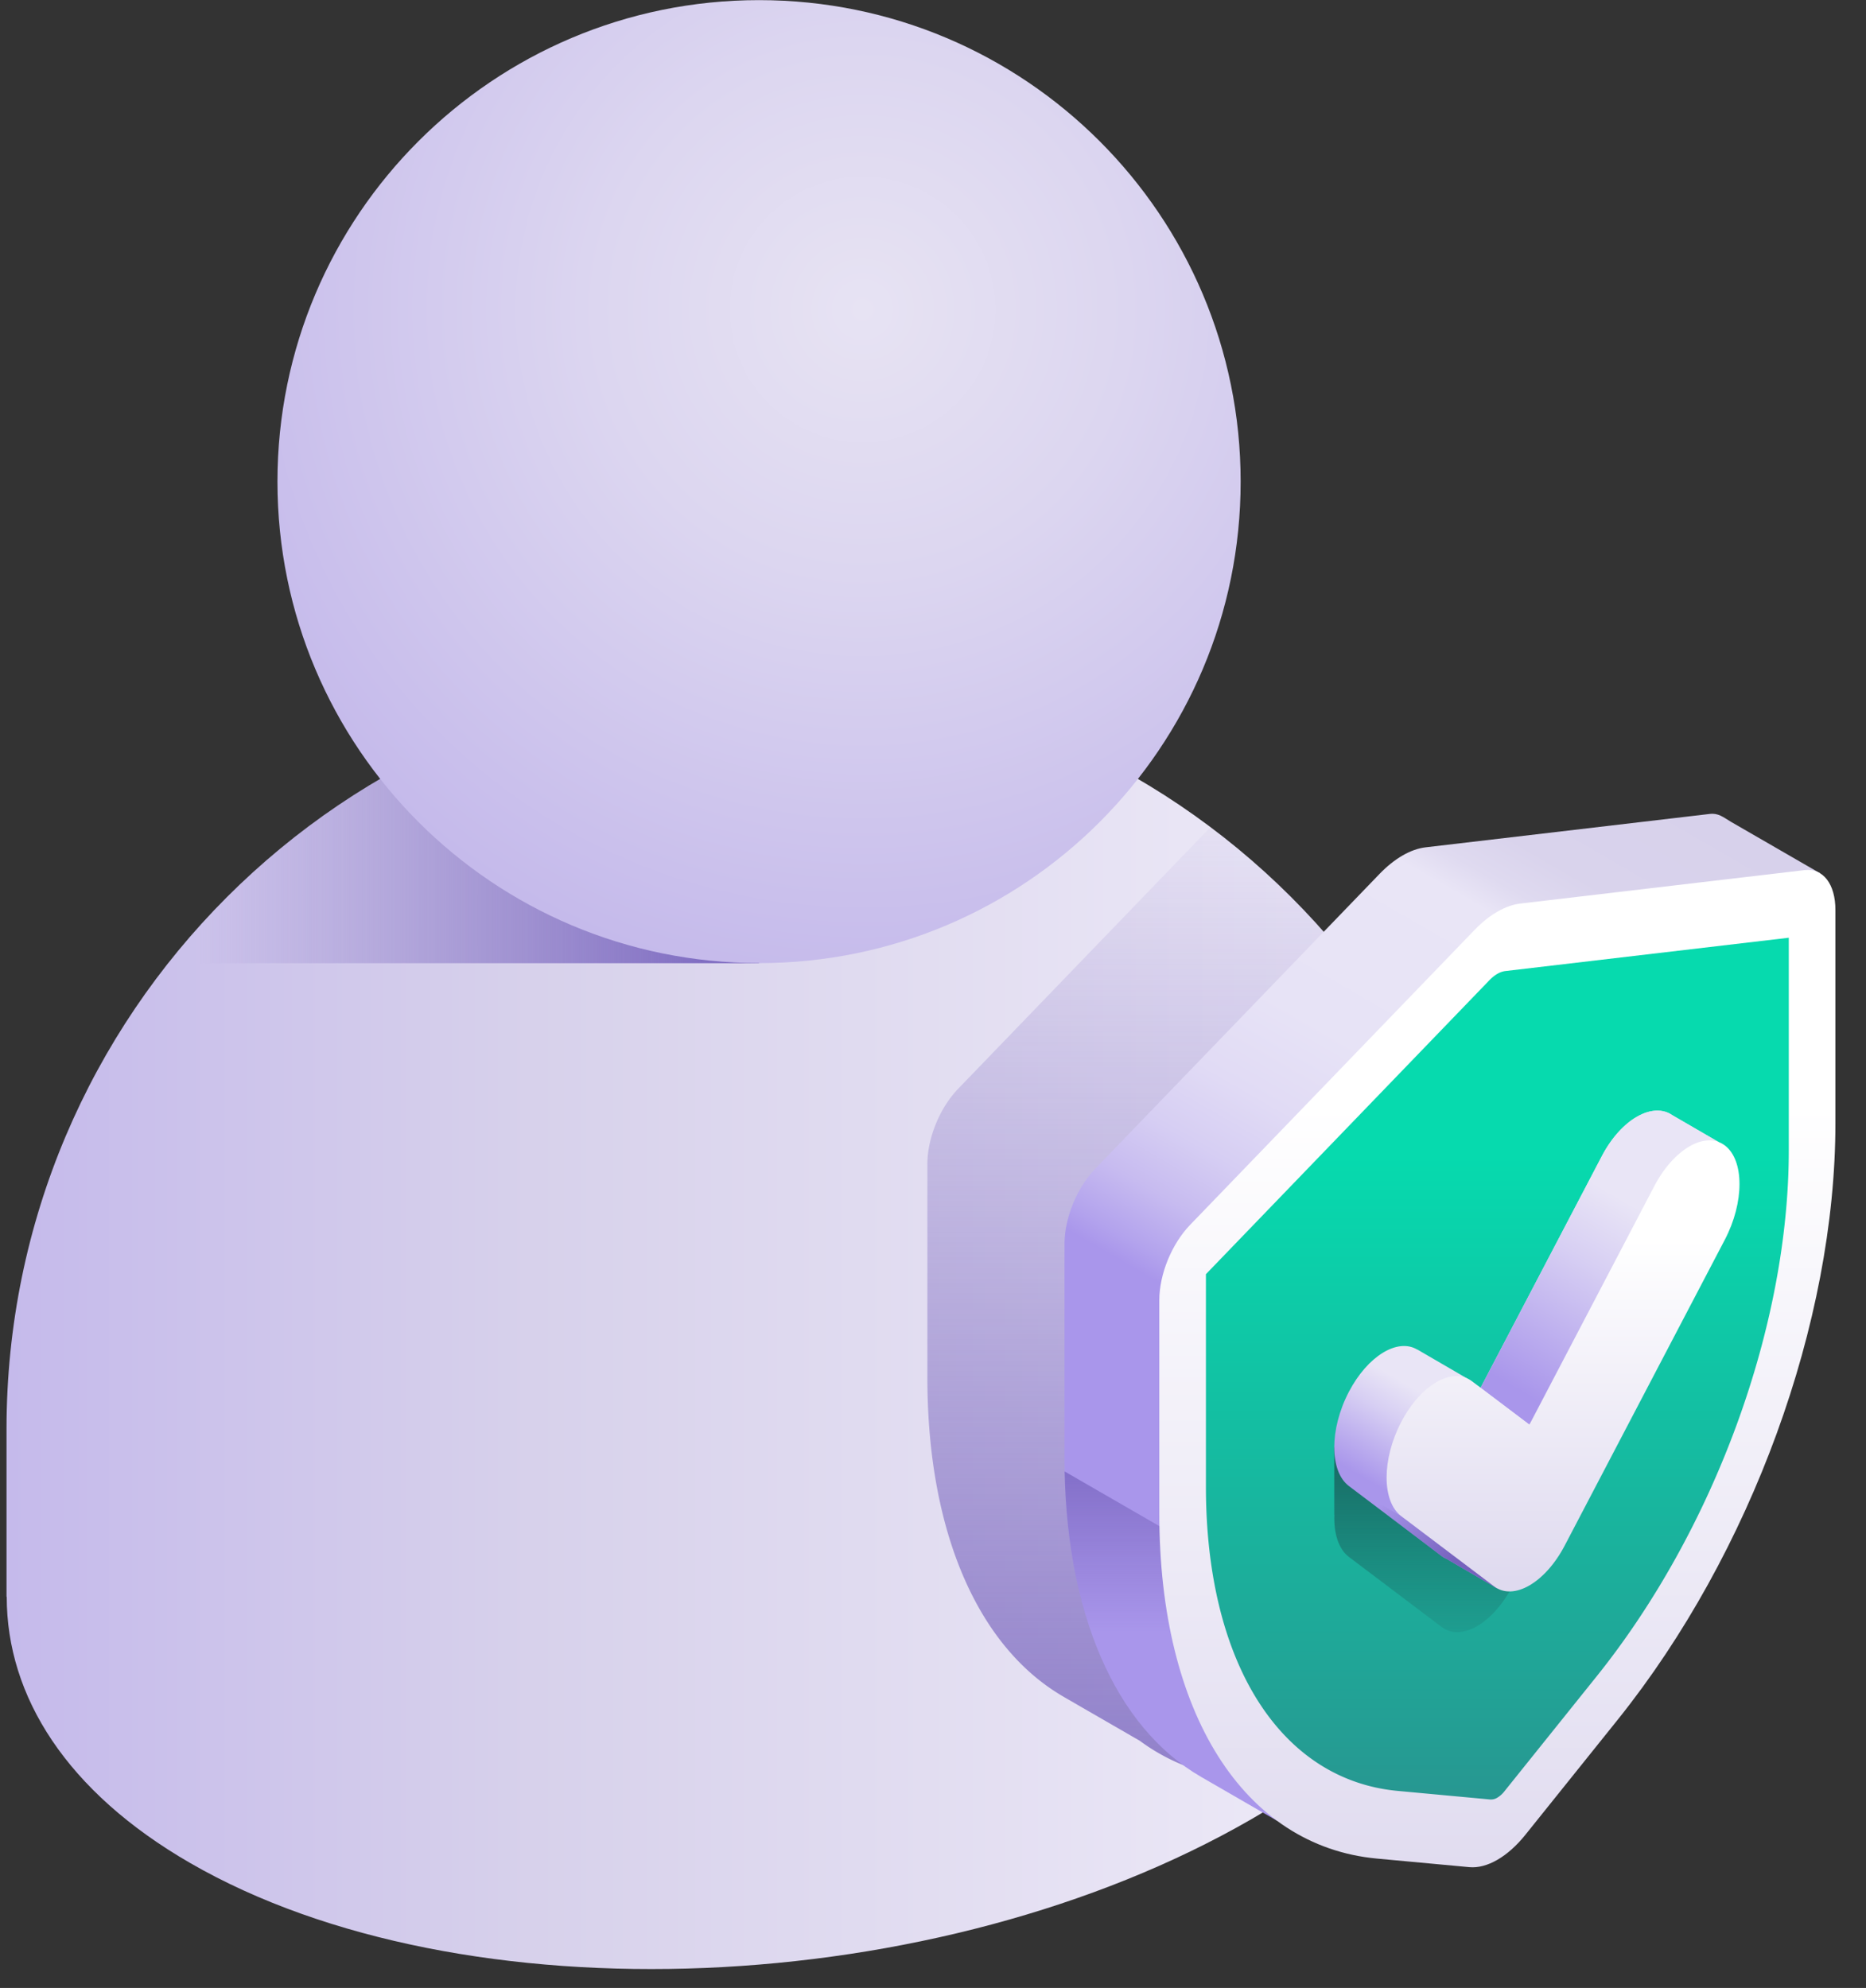 <svg width="61" height="65" fill="none" xmlns="http://www.w3.org/2000/svg"><rect width="100%" height="100%" fill="#333333" stroke="none"/><path d="M24.813 22.127c-13.586 0-24.6 11.015-24.6 24.6v5.482H.22c-.002 3.263 1.966 6.379 5.997 8.706 8.895 5.136 24.43 4.491 34.701-1.438 5.617-3.243 8.489-7.395 8.489-11.332h.007v-1.417c0-13.587-11.014-24.6-24.6-24.6z" fill="url(#paint0_linear)"/><path d="M49.406 48.145h.007v-1.417c0-8.05-3.866-15.195-9.842-19.683l-8.246 8.552c-.604.626-1.009 1.617-1.009 2.468v6.977c0 5.065 1.667 8.83 4.462 10.442l.027.017.013.007 2.44 1.409a6.432 6.432 0 003.274 1.24l2.162.2c4.444-3.048 6.712-6.715 6.712-10.212z" fill="url(#paint1_linear)"/><path d="M59.497 28.552l-2.918-1.685c-.248-.15-.408-.287-.685-.254l-9.29 1.092c-.245.029-.5.12-.754.267-.254.147-.509.35-.753.603l-9.29 9.635c-.603.626-1.008 1.616-1.008 2.467v6.978c0 5.064 1.667 8.829 4.461 10.441v.001l.027.016.013.007 2.44 1.41 17.757-30.978z" fill="url(#paint2_linear)"/><path d="M43.503 53.135l-8.7-5.023c.097 4.834 1.747 8.421 4.456 9.985l.027.017.013.007 2.44 1.409 1.564-2.728.2-3.667z" fill="url(#paint3_linear)"/><path d="M58.993 28.45l-9.29 1.093c-.488.057-1.018.363-1.506.87l-9.29 9.634c-.604.626-1.009 1.617-1.009 2.468v6.977c0 6.51 2.754 10.874 7.116 11.278l3.02.28c.576.053 1.256-.34 1.832-1.059l3.02-3.765C57.247 50.784 60 43.24 60 36.73v-6.977c0-.851-.405-1.374-1.008-1.303z" fill="url(#paint4_linear)"/><path d="M48.95 31.842a.673.673 0 01.255-.091l9.271-1.09v6.95c0 2.817-.586 5.912-1.695 8.95-1.11 3.038-2.693 5.889-4.581 8.244l-3.02 3.765a.853.853 0 01-.231.208.397.397 0 01-.232.06l-3.019-.28c-1.888-.174-3.472-1.196-4.581-2.953-1.109-1.758-1.695-4.176-1.695-6.993v-6.95l9.27-9.615c.084-.086.17-.155.257-.205z" fill="url(#paint5_linear)"/><path d="M48.285 47.132l-4.668.192v2.2l.004.002c-.023.608.134 1.122.474 1.38l3.036 2.294c.319.24.736.212 1.154-.03.418-.24.836-.695 1.155-1.304l-1.155-4.734z" fill="url(#paint6_linear)"/><path d="M54.675 36.467c-.638-.45-1.671.115-2.31 1.334L48.4 45.377l-.461-.318-1.611-.937v.004c-.642-.383-1.62.211-2.233 1.382-.637 1.219-.637 2.597 0 3.08l3.036 2.294c.06.045.123.078.189.104l-.001.003 1.618.943 7.244-14.591-1.506-.874z" fill="url(#paint7_linear)"/><path d="M45.806 49.574l-1.712-.988.002.002 3.035 2.294c.06.045.123.078.19.104l-.002.003 1.618.943.08-.16-3.21-2.198z" fill="url(#paint8_linear)"/><path d="M54.675 36.467c-.637-.45-1.671.115-2.31 1.334L48.4 45.377l1.596 1.206 6.185-9.242-1.506-.874z" fill="url(#paint9_linear)"/><path d="M49.996 51.84c-.418.24-.836.27-1.154.028l-3.035-2.294c-.638-.482-.638-1.861 0-3.08.637-1.218 1.671-1.815 2.31-1.333l1.88 1.421 4.08-7.795c.637-1.219 1.671-1.816 2.309-1.334.638.482.638 1.861 0 3.08l-5.235 10.002c-.319.61-.737 1.063-1.155 1.304z" fill="url(#paint10_linear)"/><path d="M5.496 31.494h19.317l-2.712-9.217c-6.72.737-12.627 4.18-16.605 9.217z" fill="url(#paint11_linear)"/><path d="M24.814 31.491c8.695 0 15.743-7.048 15.743-15.743S33.51.004 24.814.004 9.07 7.053 9.07 15.748 16.12 31.49 24.814 31.49z" fill="url(#paint12_radial)"/><defs><linearGradient id="paint0_linear" x1=".213" y1="43.255" x2="49.414" y2="43.255" gradientUnits="userSpaceOnUse"><stop stop-color="#C5BAEB"/><stop offset=".349" stop-color="#D7D1EB"/><stop offset="1" stop-color="#F2EFFA"/></linearGradient><linearGradient id="paint1_linear" x1="39.865" y1="69.527" x2="39.865" y2="25.223" gradientUnits="userSpaceOnUse"><stop offset=".032" stop-color="#7662BD"/><stop offset="1" stop-color="#7662BD" stop-opacity="0"/></linearGradient><linearGradient id="paint2_linear" x1="41.139" y1="44.677" x2="52.706" y2="24.643" gradientUnits="userSpaceOnUse"><stop offset=".032" stop-color="#A996EB"/><stop offset=".065" stop-color="#B3A3ED"/><stop offset=".141" stop-color="#C7BBF0"/><stop offset=".229" stop-color="#D6CEF3"/><stop offset=".331" stop-color="#E1DBF5"/><stop offset=".461" stop-color="#E7E3F6"/><stop offset=".719" stop-color="#E9E5F6"/><stop offset=".763" stop-color="#DFDAF0"/><stop offset=".825" stop-color="#D9D3EC"/><stop offset="1" stop-color="#D7D1EB"/></linearGradient><linearGradient id="paint3_linear" x1="39.153" y1="46.081" x2="39.153" y2="53.347" gradientUnits="userSpaceOnUse"><stop offset=".032" stop-color="#7662BD"/><stop offset="1" stop-color="#7662BD" stop-opacity="0"/></linearGradient><linearGradient id="paint4_linear" x1="48.95" y1="62.486" x2="48.95" y2="36.135" gradientUnits="userSpaceOnUse"><stop stop-color="#DFDAEF"/><stop offset="1" stop-color="#fff"/></linearGradient><linearGradient id="paint5_linear" x1="48.949" y1="63.86" x2="48.949" y2="37.808" gradientUnits="userSpaceOnUse"><stop stop-color="#2F878A"/><stop offset="1" stop-color="#06DAAE"/></linearGradient><linearGradient id="paint6_linear" x1="46.529" y1="44.745" x2="46.529" y2="54.468" gradientUnits="userSpaceOnUse"><stop offset=".032" stop-color="#1A4C4E"/><stop offset="1" stop-color="#1A4C4E" stop-opacity="0"/></linearGradient><linearGradient id="paint7_linear" x1="46.139" y1="49.364" x2="47.887" y2="46.361" gradientUnits="userSpaceOnUse"><stop offset=".032" stop-color="#A996EB"/><stop offset=".682" stop-color="#D7CFF3"/><stop offset="1" stop-color="#E9E5F6"/></linearGradient><linearGradient id="paint8_linear" x1="47.637" y1="51.071" x2="45.177" y2="49.044" gradientUnits="userSpaceOnUse"><stop offset=".032" stop-color="#7662BD"/><stop offset="1" stop-color="#7662BD" stop-opacity="0"/></linearGradient><linearGradient id="paint9_linear" x1="49.552" y1="45.678" x2="53.246" y2="39.331" gradientUnits="userSpaceOnUse"><stop offset=".032" stop-color="#A996EB"/><stop offset=".682" stop-color="#D7CFF3"/><stop offset="1" stop-color="#E9E5F6"/></linearGradient><linearGradient id="paint10_linear" x1="51.096" y1="51.671" x2="51.096" y2="40.554" gradientUnits="userSpaceOnUse"><stop stop-color="#DFDAEF"/><stop offset="1" stop-color="#fff"/></linearGradient><linearGradient id="paint11_linear" x1="25.572" y1="26.886" x2="6.534" y2="26.886" gradientUnits="userSpaceOnUse"><stop offset=".032" stop-color="#7662BD"/><stop offset="1" stop-color="#7662BD" stop-opacity="0"/></linearGradient><radialGradient id="paint12_radial" cx="0" cy="0" r="1" gradientUnits="userSpaceOnUse" gradientTransform="translate(28.22 10.082) scale(22.356)"><stop stop-color="#E7E3F3"/><stop offset=".391" stop-color="#DCD6F0"/><stop offset="1" stop-color="#C5BAEB"/></radialGradient></defs></svg>